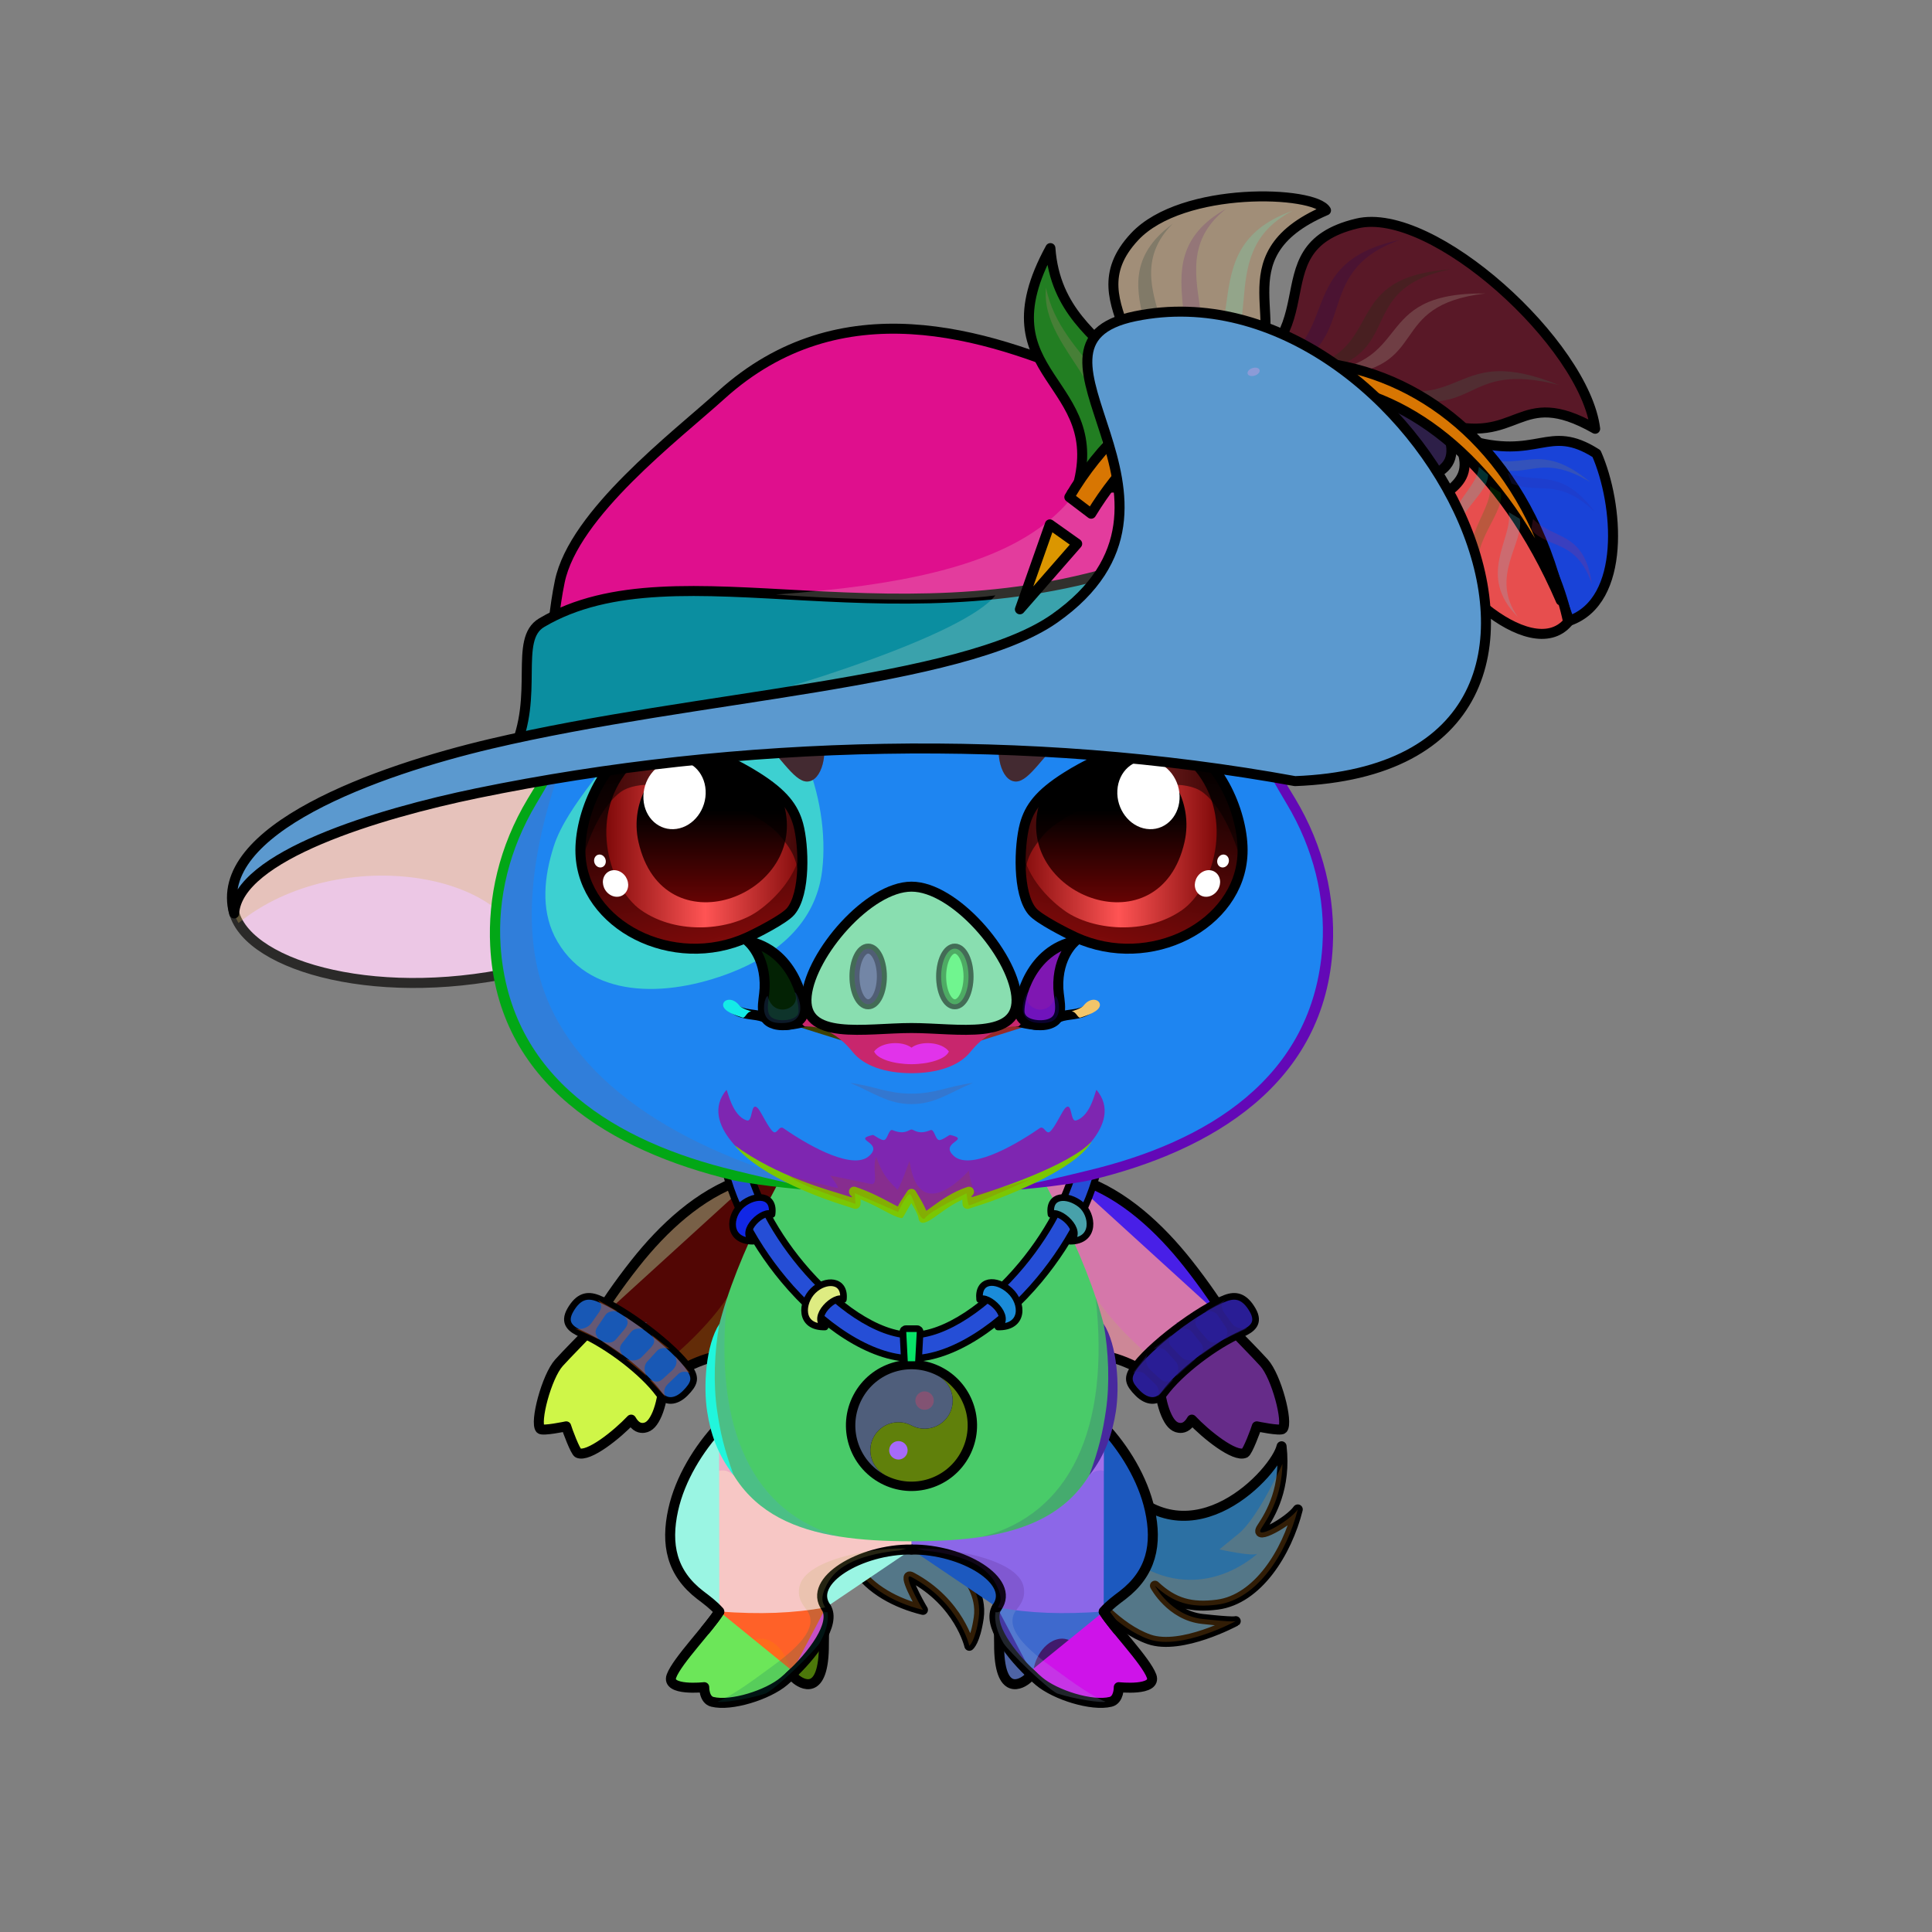 <svg xmlns="http://www.w3.org/2000/svg" xmlns:xlink="http://www.w3.org/1999/xlink" style="shape-rendering:geometricPrecision; text-rendering:geometricPrecision; image-rendering:optimizeQuality; fill-rule:evenodd; clip-rule:evenodd" version="1.1" viewBox="0 0 29000 29000" xml:space="preserve"><rect x="0" y="0" width="29000" height="29000" fill="#808080" stroke="none"/><defs><style type="text/css">.HatBanderasBack-Mediumfil3new {fill:black;fill-opacity:0.302}
.HatBanderasBack-Mediumfil16new {fill:url(#HatBanderasBack-Mediumid415new)}
.HatBanderasBack-Mediumstr2new {stroke:#2B2A29;stroke-width:150}
.BraceletSilver-Mediumfil62new {fill:black;fill-opacity:0.4}
.BraceletSilver-Mediumfil61new {fill:url(#BraceletSilver-Mediumid671new);fill-rule:nonzero}
.BraceletSilver-Mediumstr4new {stroke:black;stroke-width:100}
.BraceletSilver-Mediumfil63new {fill:url(#BraceletSilver-Mediumid689new);fill-rule:nonzero}
.NecklaceYinYangfil225new {fill:url(#NecklaceYinYangid676new);fill-rule:nonzero}
.NecklaceYinYangfil46new {fill:white;fill-rule:nonzero;fill-opacity:0.2}
.NecklaceYinYangfil84new {fill:black}
.NecklaceYinYangfil83new {fill:white}
.NecklaceYinYangfil47new {fill:none;fill-rule:nonzero}
.NecklaceYinYangstr4new {stroke:black;stroke-width:100}
.NecklaceYinYangfil226new {fill:url(#NecklaceYinYangid677new);fill-rule:nonzero}
.NecklaceYinYangstr3new {stroke:black;stroke-width:100;stroke-linecap:round;stroke-linejoin:round}
.NecklaceYinYangfil227new {fill:url(#NecklaceYinYangid669new);fill-rule:nonzero}
.NecklaceYinYangfil228new {fill:url(#NecklaceYinYangid705new);fill-rule:nonzero}
.NecklaceYinYangfil229new {fill:url(#NecklaceYinYangid685new);fill-rule:nonzero}
.NecklaceYinYangfil230new {fill:url(#NecklaceYinYangid101new)}
.HatBanderas-Mediumfil608new {fill:url(#HatBanderas-Mediumid682new);fill-rule:nonzero}
.HatBanderas-Mediumfil609new {fill:#FFCC99;fill-rule:nonzero;fill-opacity:0.302}
.HatBanderas-Mediumfil14new {fill:black;fill-opacity:0.2}
.HatBanderas-Mediumfil246new {fill:#643200;fill-opacity:0.2}
.HatBanderas-Mediumfil619new {fill:#7e7e9c;fill-opacity:0.2}
.HatBanderas-Mediumfil621new {fill:url(#HatBanderas-Mediumid706new);fill-rule:nonzero}
.HatBanderas-Mediumfil360new {fill:black;fill-rule:nonzero;fill-opacity:0.2}
.HatBanderas-Mediumfil47new {fill:none;fill-rule:nonzero}
.HatBanderas-Mediumstr0new {stroke:black;stroke-width:150;stroke-linecap:round;stroke-linejoin:round}
.HatBanderas-Mediumfil610new {fill:url(#HatBanderas-Mediumid667new);fill-rule:nonzero}
.HatBanderas-Mediumfil611new {fill:#DB9600}
.HatBanderas-Mediumfil612new {fill:url(#HatBanderas-Mediumid156new)}
.HatBanderas-Mediumfil613new {fill:url(#HatBanderas-Mediumid153new)}
.HatBanderas-Mediumfil614new {fill:url(#HatBanderas-Mediumid65new)}
.HatBanderas-Mediumfil615new {fill:url(#HatBanderas-Mediumid190new)}
.HatBanderas-Mediumfil616new {fill:url(#HatBanderas-Mediumid569new)}
.HatBanderas-Mediumfil617new {fill:url(#HatBanderas-Mediumid188new)}
.HatBanderas-Mediumfil618new {fill:url(#HatBanderas-Mediumid192new)}
.HatBanderas-Mediumfil620new {fill:url(#HatBanderas-Mediumid168new)}
.HatBanderas-Mediumfil622new {fill:url(#HatBanderas-Mediumid708new);fill-rule:nonzero}
.HairBack-Pig0fil0 {fill:none}
.Tail-Pig6fil10 {fill:black;fill-opacity:0.2}
.Tail-Pig6fil36 {fill:url(#Tail-Pig6id160)}
.Tail-Pig6str0 {stroke:black;stroke-width:150;stroke-linecap:round;stroke-linejoin:round}
.RightFoot-Pig0fil37 {fill:#757575}
.RightFoot-Pig0fil38 {fill:#875463}
.RightFoot-Pig0fil39 {fill:url(#RightFoot-Pig0id227)}
.RightFoot-Pig0fil40 {fill:black}
.RightFoot-Pig0fil10 {fill:black;fill-opacity:0.2}
.RightFoot-Pig0fil0 {fill:none}
.RightFoot-Pig0str2 {stroke:black;stroke-width:150;stroke-linecap:round;stroke-linejoin:round}
.RightLeg-Pig0fil52 {fill:url(#RightLeg-Pig0id37)}
.RightLeg-Pig0fil10 {fill:black;fill-opacity:0.2}
.RightLeg-Pig0fil0 {fill:none}
.RightLeg-Pig0str2 {stroke:black;stroke-width:150;stroke-linecap:round;stroke-linejoin:round}
.LeftFoot-Pig0fil37 {fill:#757575}
.LeftFoot-Pig0fil38 {fill:#875463}
.LeftFoot-Pig0fil57 {fill:url(#LeftFoot-Pig0id220)}
.LeftFoot-Pig0fil40 {fill:black}
.LeftFoot-Pig0fil10 {fill:black;fill-opacity:0.2}
.LeftFoot-Pig0fil0 {fill:none}
.LeftFoot-Pig0str2 {stroke:black;stroke-width:150;stroke-linecap:round;stroke-linejoin:round}
.LeftLeg-Pig0fil62 {fill:url(#LeftLeg-Pig0id49)}
.LeftLeg-Pig0fil10 {fill:black;fill-opacity:0.2}
.LeftLeg-Pig0fil0 {fill:none}
.LeftLeg-Pig0str2 {stroke:black;stroke-width:150;stroke-linecap:round;stroke-linejoin:round}
.RightHand-Pig0fil68 {fill:url(#RightHand-Pig0id57)}
.RightHand-Pig0fil10 {fill:black;fill-opacity:0.2}
.RightHand-Pig0fil0 {fill:none}
.RightHand-Pig0str0 {stroke:black;stroke-width:150;stroke-linecap:round;stroke-linejoin:round}
.RightPaw-Pig10fil74 {fill:url(#RightPaw-Pig10id25)}
.RightPaw-Pig10fil51 {fill:black;fill-opacity:0.4}
.RightPaw-Pig10fil10 {fill:black;fill-opacity:0.2}
.RightPaw-Pig10fil77 {fill:url(#RightPaw-Pig10id216)}
.RightPaw-Pig10fil40 {fill:black}
.RightPaw-Pig10fil0 {fill:none}
.RightPaw-Pig10str2 {stroke:black;stroke-width:150;stroke-linecap:round;stroke-linejoin:round}
.LeftHand-Pig0fil79 {fill:url(#LeftHand-Pig0id22)}
.LeftHand-Pig0fil10 {fill:black;fill-opacity:0.2}
.LeftHand-Pig0fil0 {fill:none}
.LeftHand-Pig0str0 {stroke:black;stroke-width:150;stroke-linecap:round;stroke-linejoin:round}
.Body-Pig0fil83 {fill:url(#Body-Pig0id42)}
.Body-Pig0fil10 {fill:black;fill-opacity:0.2}
.Body-Pig0fil84 {fill:black;fill-rule:nonzero}
.LeftPaw-Pig10fil91 {fill:url(#LeftPaw-Pig10id70)}
.LeftPaw-Pig10fil51 {fill:black;fill-opacity:0.4}
.LeftPaw-Pig10fil10 {fill:black;fill-opacity:0.2}
.LeftPaw-Pig10fil94 {fill:url(#LeftPaw-Pig10id212)}
.LeftPaw-Pig10fil40 {fill:black}
.LeftPaw-Pig10fil0 {fill:none}
.LeftPaw-Pig10str2 {stroke:black;stroke-width:150;stroke-linecap:round;stroke-linejoin:round}
.Head-Pig1fil160 {fill:url(#Head-Pig1id50)}
.Head-Pig1fil161 {fill:url(#Head-Pig1id159)}
.Head-Pig1fil10 {fill:black;fill-opacity:0.2}
.Head-Pig1fil84 {fill:black;fill-rule:nonzero}
.Mouth-Pig10fil172 {fill:black;fill-rule:nonzero;fill-opacity:0.2}
.Mouth-Pig10fil169 {fill:black}
.Mouth-Pig10fil171 {fill:#FF9999}
.Mouth-Pig10fil10 {fill:black;fill-opacity:0.2}
.Mouth-Pig10fil0 {fill:none}
.Mouth-Pig10str0 {stroke:black;stroke-width:150;stroke-linecap:round;stroke-linejoin:round}
.Mouth-Pig10fil173 {fill:white}
.EyesClosed-Pig9fil38 {fill:#875463}
.EyesClosed-Pig9fil148 {fill:black;fill-opacity:0.502}
.EyesClosed-Pig9fil84 {fill:black;fill-rule:nonzero}
.Eyes-Pig9fil226 {fill:url(#Eyes-Pig9id148)}
.Eyes-Pig9fil227 {fill:url(#Eyes-Pig9id10)}
.Eyes-Pig9fil228 {fill:url(#Eyes-Pig9id45)}
.Eyes-Pig9fil148 {fill:black;fill-opacity:0.502}
.Eyes-Pig9fil173 {fill:white}
.Eyes-Pig9fil229 {fill:url(#Eyes-Pig9id161)}
.Eyes-Pig9fil230 {fill:url(#Eyes-Pig9id64)}
.Eyes-Pig9fil231 {fill:url(#Eyes-Pig9id76)}
.Eyes-Pig9fil0 {fill:none}
.Eyes-Pig9str0 {stroke:black;stroke-width:150;stroke-linecap:round;stroke-linejoin:round}
.Moustache-Pig3fil234 {fill:url(#Moustache-Pig3id41)}
.Moustache-Pig3fil84 {fill:black;fill-rule:nonzero}
.Moustache-Pig3fil10 {fill:black;fill-opacity:0.2}
.Nose-Pig0fil236 {fill:url(#Nose-Pig0id201)}
.Nose-Pig0str0 {stroke:black;stroke-width:150;stroke-linecap:round;stroke-linejoin:round}
.Nose-Pig0fil26 {fill:black;fill-opacity:0.302}
.Nose-Pig0str3 {stroke:black;stroke-width:150;stroke-linecap:round;stroke-linejoin:round;stroke-opacity:0.302}
.Nose-Pig0fil237 {fill:none}
</style><linearGradient gradientUnits="userSpaceOnUse" id="HatBanderasBack-Mediumid415new" x1="11406.4" x2="11406.4" xlink:href="#HatBanderasBack-Mediumid273new" y1="14755.2" y2="11000.6">
  </linearGradient><linearGradient gradientUnits="userSpaceOnUse" id="BraceletSilver-Mediumid671new" x1="8777.29" x2="10151.7" xlink:href="#BraceletSilver-Mediumid670new" y1="19683.8" y2="20796.7">
  </linearGradient><linearGradient gradientUnits="userSpaceOnUse" id="BraceletSilver-Mediumid689new" x1="18586.5" x2="17212.2" xlink:href="#BraceletSilver-Mediumid670new" y1="19683.8" y2="20796.7">
  </linearGradient><linearGradient gradientUnits="userSpaceOnUse" id="NecklaceYinYangid676new" x1="13681.9" x2="13681.9" xlink:href="#NecklaceYinYangid669new" y1="17208" y2="20390.5">
  </linearGradient><linearGradient gradientUnits="userSpaceOnUse" id="NecklaceYinYangid677new" x1="11189" x2="11399.5" xlink:href="#NecklaceYinYangid669new" y1="18603.5" y2="18002.2">
  </linearGradient><linearGradient gradientUnits="userSpaceOnUse" id="NecklaceYinYangid705new" x1="16170.9" x2="15961.3" xlink:href="#NecklaceYinYangid669new" y1="18602.8" y2="18004">
  </linearGradient><linearGradient gradientUnits="userSpaceOnUse" id="NecklaceYinYangid685new" x1="15099" x2="14900.7" xlink:href="#NecklaceYinYangid669new" y1="19895.5" y2="19273.3">
  </linearGradient><linearGradient gradientUnits="userSpaceOnUse" id="NecklaceYinYangid101new" x1="13681.9" x2="13681.9" y1="20483.4" y2="19943.6">
   <stop offset="0" style="stop-opacity:1; stop-color:#2B2A29"/>
   <stop offset="1" style="stop-opacity:1; stop-color:#fff5f1"/>
  </linearGradient><linearGradient gradientUnits="userSpaceOnUse" id="HatBanderas-Mediumid682new" x1="13602.1" x2="11925.5" y1="11547.2" y2="4747.37">
   <stop offset="0" style="stop-opacity:1; stop-color:#0F0A00"/>
   <stop offset="1" style="stop-opacity:1; stop-color:#615A3E"/>
  </linearGradient><linearGradient gradientUnits="userSpaceOnUse" id="HatBanderas-Mediumid706new" x1="14196.7" x2="11590.4" xlink:href="#HatBanderas-Mediumid682new" y1="14479.3" y2="3909.34">
  </linearGradient><linearGradient gradientUnits="userSpaceOnUse" id="HatBanderas-Mediumid667new" x1="13059.3" x2="12043.7" y1="11875.2" y2="7756.23">
   <stop offset="0" style="stop-opacity:1; stop-color:#570D00"/>
   <stop offset="1" style="stop-opacity:1; stop-color:#C90000"/>
  </linearGradient><linearGradient gradientUnits="userSpaceOnUse" id="HatBanderas-Mediumid156new" x1="17132.7" x2="15358.6" xlink:href="#HatBanderas-Mediumid29new" y1="6534.95" y2="4566.09">
  </linearGradient><linearGradient gradientUnits="userSpaceOnUse" id="HatBanderas-Mediumid153new" x1="17891.3" x2="18675.4" xlink:href="#HatBanderas-Mediumid29new" y1="6718.18" y2="3050.2">
  </linearGradient><linearGradient gradientUnits="userSpaceOnUse" id="HatBanderas-Mediumid65new" x1="18407.5" x2="23687.9" xlink:href="#HatBanderas-Mediumid29new" y1="5325.25" y2="4441.39">
  </linearGradient><linearGradient gradientUnits="userSpaceOnUse" id="HatBanderas-Mediumid190new" x1="22805.7" x2="23399.6" xlink:href="#HatBanderas-Mediumid29new" y1="9246.61" y2="6663.65">
  </linearGradient><linearGradient gradientUnits="userSpaceOnUse" id="HatBanderas-Mediumid569new" x1="18102.7" x2="19619.8" xlink:href="#HatBanderas-Mediumid29new" y1="6097.02" y2="7516.76">
  </linearGradient><linearGradient gradientUnits="userSpaceOnUse" id="HatBanderas-Mediumid188new" x1="22423.7" x2="22545.4" xlink:href="#HatBanderas-Mediumid29new" y1="9500.13" y2="6706.71">
  </linearGradient><linearGradient gradientUnits="userSpaceOnUse" id="HatBanderas-Mediumid192new" x1="20528.7" x2="20011.2" xlink:href="#HatBanderas-Mediumid29new" y1="7723.46" y2="5385.04">
  </linearGradient><linearGradient gradientUnits="userSpaceOnUse" id="HatBanderas-Mediumid168new" x1="16082.9" x2="23396.2" xlink:href="#HatBanderas-Mediumid29new" y1="7125.45" y2="7308.29">
  </linearGradient><linearGradient gradientUnits="userSpaceOnUse" id="HatBanderas-Mediumid708new" x1="19172.7" x2="18887.4" y1="6164.67" y2="5430.19">
   <stop offset="0" style="stop-opacity:1; stop-color:#38321F"/>
   <stop offset="1" style="stop-opacity:1; stop-color:#615A3E"/>
  </linearGradient><linearGradient gradientUnits="userSpaceOnUse" id="Tail-Pig6id160" x1="16539.8" x2="15598.6" xlink:href="#Tail-Pig6id5" y1="20846.6" y2="25368.4">
  </linearGradient><linearGradient gradientUnits="objectBoundingBox" id="RightFoot-Pig0id227" x1="50%" x2="50%" xlink:href="#RightFoot-Pig0id0" y1="100%" y2="0%">
  </linearGradient><linearGradient gradientUnits="objectBoundingBox" id="RightLeg-Pig0id37" x1="50%" x2="50%" xlink:href="#RightLeg-Pig0id2" y1="100%" y2="0%">
  </linearGradient><linearGradient gradientUnits="objectBoundingBox" id="LeftFoot-Pig0id220" x1="50%" x2="50%" xlink:href="#LeftFoot-Pig0id0" y1="100%" y2="0%">
  </linearGradient><linearGradient gradientUnits="objectBoundingBox" id="LeftLeg-Pig0id49" x1="50%" x2="50%" xlink:href="#LeftLeg-Pig0id2" y1="100%" y2="0%">
  </linearGradient><linearGradient gradientUnits="objectBoundingBox" id="RightHand-Pig0id57" x1="30.124%" x2="69.876%" xlink:href="#RightHand-Pig0id22" y1="2.322%" y2="97.678%">
  </linearGradient><linearGradient gradientUnits="objectBoundingBox" id="RightPaw-Pig10id25" x1="81.883%" x2="18.117%" y1="89.198%" y2="10.802%">
   <stop offset="0" style="stop-opacity:1; stop-color:#2f3236"/>
   <stop offset="0.62" style="stop-opacity:1; stop-color:#55585c"/>
   <stop offset="1" style="stop-opacity:1; stop-color:#55585c"/>
  </linearGradient><linearGradient gradientUnits="objectBoundingBox" id="RightPaw-Pig10id216" x1="28.208%" x2="71.792%" xlink:href="#RightPaw-Pig10id5" y1="1.784%" y2="98.216%">
  </linearGradient><linearGradient gradientUnits="objectBoundingBox" id="LeftHand-Pig0id22" x1="69.876%" x2="30.124%" y1="2.322%" y2="97.678%">
   <stop offset="0" style="stop-opacity:1; stop-color:#2f3236"/>
   <stop offset="0.02" style="stop-opacity:1; stop-color:#2f3236"/>
   <stop offset="0.922" style="stop-opacity:1; stop-color:#55585c"/>
   <stop offset="1" style="stop-opacity:1; stop-color:#55585c"/>
  </linearGradient><linearGradient gradientUnits="objectBoundingBox" id="Body-Pig0id42" x1="50%" x2="50%" y1="0%" y2="100%">
   <stop offset="0" style="stop-opacity:1; stop-color:#2f3236"/>
   <stop offset="0.031" style="stop-opacity:1; stop-color:#2f3236"/>
   <stop offset="0.529" style="stop-opacity:1; stop-color:#55585c"/>
   <stop offset="1" style="stop-opacity:1; stop-color:#757575"/>
  </linearGradient><linearGradient gradientUnits="objectBoundingBox" id="LeftPaw-Pig10id70" x1="18.117%" x2="81.883%" xlink:href="#LeftPaw-Pig10id25" y1="89.198%" y2="10.802%">
  </linearGradient><linearGradient gradientUnits="objectBoundingBox" id="LeftPaw-Pig10id212" x1="71.792%" x2="28.208%" xlink:href="#LeftPaw-Pig10id5" y1="1.784%" y2="98.216%">
  </linearGradient><linearGradient gradientUnits="objectBoundingBox" id="Head-Pig1id50" x1="50%" x2="50%" xlink:href="#Head-Pig1id3" y1="100%" y2="0%">
  </linearGradient><linearGradient gradientUnits="userSpaceOnUse" id="Head-Pig1id159" x1="10433.5" x2="10113" xlink:href="#Head-Pig1id0" y1="14832.1" y2="10239.8">
  </linearGradient><linearGradient gradientUnits="userSpaceOnUse" id="Eyes-Pig9id148" x1="16641" x2="17334.4" y1="14255.9" y2="11076.2">
   <stop offset="0" style="stop-opacity:1; stop-color:#800a0a"/>
   <stop offset="1" style="stop-opacity:1; stop-color:black"/>
  </linearGradient><linearGradient gradientUnits="userSpaceOnUse" id="Eyes-Pig9id10" x1="15305.7" x2="18262.7" y1="12539.6" y2="12539.6">
   <stop offset="0" style="stop-opacity:1; stop-color:#800a0a"/>
   <stop offset="0.502" style="stop-opacity:1; stop-color:#ff5454"/>
   <stop offset="1" style="stop-opacity:1; stop-color:#800a0a"/>
  </linearGradient><linearGradient gradientUnits="userSpaceOnUse" id="Eyes-Pig9id45" x1="16680.3" x2="16680.3" y1="11243.5" y2="13543.4">
   <stop offset="0" style="stop-opacity:1; stop-color:black"/>
   <stop offset="0.4" style="stop-opacity:1; stop-color:black"/>
   <stop offset="1" style="stop-opacity:1; stop-color:#660303"/>
  </linearGradient><linearGradient gradientUnits="userSpaceOnUse" id="Eyes-Pig9id161" x1="10722.8" x2="10029.5" xlink:href="#Eyes-Pig9id148" y1="14255.9" y2="11076.2">
  </linearGradient><linearGradient gradientUnits="userSpaceOnUse" id="Eyes-Pig9id64" x1="9101.23" x2="12058.2" xlink:href="#Eyes-Pig9id10" y1="12539.6" y2="12539.6">
  </linearGradient><linearGradient gradientUnits="userSpaceOnUse" id="Eyes-Pig9id76" x1="10683.6" x2="10683.6" xlink:href="#Eyes-Pig9id45" y1="11243.5" y2="13543.4">
  </linearGradient><linearGradient gradientUnits="userSpaceOnUse" id="Moustache-Pig3id41" x1="13681.9" x2="13681.9" y1="18279.7" y2="16359.7">
   <stop offset="0" style="stop-opacity:1; stop-color:#7e7e9c"/>
   <stop offset="0.6" style="stop-opacity:1; stop-color:#7e7e9c"/>
   <stop offset="1" style="stop-opacity:1; stop-color:#a6a6b6"/>
  </linearGradient><linearGradient gradientUnits="userSpaceOnUse" id="Nose-Pig0id201" x1="13681.9" x2="13681.9" xlink:href="#Nose-Pig0id151" y1="13309.5" y2="15458">
  </linearGradient><linearGradient gradientUnits="userSpaceOnUse" id="HatBanderasBack-Mediumid273new" x1="11276.3" x2="11276.3" y1="15499.7" y2="11357.8">
   <stop offset="0" style="stop-opacity:1; stop-color:#3B3621"/>
   <stop offset="1" style="stop-opacity:1; stop-color:#0D0A05"/>
  </linearGradient><linearGradient gradientUnits="userSpaceOnUse" id="BraceletSilver-Mediumid670new" x1="8123.49" x2="10221.1" y1="19753" y2="20731.2">
   <stop offset="0" style="stop-opacity:1; stop-color:#ADA8A8"/>
   <stop offset="0.11" style="stop-opacity:1; stop-color:#EDE8E8"/>
   <stop offset="0.251" style="stop-opacity:1; stop-color:#FFFFFC"/>
   <stop offset="0.471" style="stop-opacity:1; stop-color:#DBD4D4"/>
   <stop offset="0.78" style="stop-opacity:1; stop-color:#403838"/>
   <stop offset="1" style="stop-opacity:1; stop-color:#BDB3B3"/>
  </linearGradient><linearGradient gradientUnits="userSpaceOnUse" id="NecklaceYinYangid669new" x1="12270.9" x2="12467.6" y1="19894.7" y2="19277.5">
   <stop offset="0" style="stop-opacity:1; stop-color:#643300"/>
   <stop offset="1" style="stop-opacity:1; stop-color:#AB7D2D"/>
  </linearGradient><linearGradient gradientUnits="userSpaceOnUse" id="HatBanderas-Mediumid29new" x1="23027" x2="23148.7" y1="9696.19" y2="6902.77">
   <stop offset="0" style="stop-opacity:1; stop-color:#DB9600"/>
   <stop offset="1" style="stop-opacity:1; stop-color:#FFCC00"/>
  </linearGradient><linearGradient gradientUnits="userSpaceOnUse" id="Tail-Pig6id5" x1="18537.4" x2="18537.4" y1="11625" y2="5118.17">
   <stop offset="0" style="stop-opacity:1; stop-color:#875463"/>
   <stop offset="1" style="stop-opacity:1; stop-color:#55585c"/>
  </linearGradient><linearGradient gradientUnits="userSpaceOnUse" id="RightFoot-Pig0id0" x1="16257.8" x2="16257.8" y1="21560.3" y2="23683.4">
   <stop offset="0" style="stop-opacity:1; stop-color:#875463"/>
   <stop offset="1" style="stop-opacity:1; stop-color:#ad7d8b"/>
  </linearGradient><linearGradient gradientUnits="userSpaceOnUse" id="RightLeg-Pig0id2" x1="11782.6" x2="11782.6" y1="24212.9" y2="21311.8">
   <stop offset="0" style="stop-opacity:1; stop-color:#757575"/>
   <stop offset="0.388" style="stop-opacity:1; stop-color:#757575"/>
   <stop offset="1" style="stop-opacity:1; stop-color:#55585c"/>
  </linearGradient><linearGradient gradientUnits="userSpaceOnUse" id="LeftFoot-Pig0id0" x1="16257.8" x2="16257.8" y1="21560.3" y2="23683.4">
   <stop offset="0" style="stop-opacity:1; stop-color:#875463"/>
   <stop offset="1" style="stop-opacity:1; stop-color:#ad7d8b"/>
  </linearGradient><linearGradient gradientUnits="userSpaceOnUse" id="LeftLeg-Pig0id2" x1="11782.6" x2="11782.6" y1="24212.9" y2="21311.8">
   <stop offset="0" style="stop-opacity:1; stop-color:#757575"/>
   <stop offset="0.388" style="stop-opacity:1; stop-color:#757575"/>
   <stop offset="1" style="stop-opacity:1; stop-color:#55585c"/>
  </linearGradient><linearGradient gradientUnits="objectBoundingBox" id="RightHand-Pig0id22" x1="69.876%" x2="30.124%" y1="2.322%" y2="97.678%">
   <stop offset="0" style="stop-opacity:1; stop-color:#2f3236"/>
   <stop offset="0.02" style="stop-opacity:1; stop-color:#2f3236"/>
   <stop offset="0.922" style="stop-opacity:1; stop-color:#55585c"/>
   <stop offset="1" style="stop-opacity:1; stop-color:#55585c"/>
  </linearGradient><linearGradient gradientUnits="userSpaceOnUse" id="RightPaw-Pig10id5" x1="18537.4" x2="18537.4" y1="11625" y2="5118.17">
   <stop offset="0" style="stop-opacity:1; stop-color:#875463"/>
   <stop offset="1" style="stop-opacity:1; stop-color:#55585c"/>
  </linearGradient><linearGradient gradientUnits="objectBoundingBox" id="LeftPaw-Pig10id25" x1="81.883%" x2="18.117%" y1="89.198%" y2="10.802%">
   <stop offset="0" style="stop-opacity:1; stop-color:#2f3236"/>
   <stop offset="0.62" style="stop-opacity:1; stop-color:#55585c"/>
   <stop offset="1" style="stop-opacity:1; stop-color:#55585c"/>
  </linearGradient><linearGradient gradientUnits="userSpaceOnUse" id="LeftPaw-Pig10id5" x1="18537.4" x2="18537.4" y1="11625" y2="5118.17">
   <stop offset="0" style="stop-opacity:1; stop-color:#875463"/>
   <stop offset="1" style="stop-opacity:1; stop-color:#55585c"/>
  </linearGradient><linearGradient gradientUnits="userSpaceOnUse" id="Head-Pig1id3" x1="18922.8" x2="18922.8" y1="11187.2" y2="5413.87">
   <stop offset="0" style="stop-opacity:1; stop-color:#2f3236"/>
   <stop offset="0.388" style="stop-opacity:1; stop-color:#55585c"/>
   <stop offset="1" style="stop-opacity:1; stop-color:#757575"/>
  </linearGradient><linearGradient gradientUnits="userSpaceOnUse" id="Head-Pig1id0" x1="16257.8" x2="16257.8" y1="21560.3" y2="23683.4">
   <stop offset="0" style="stop-opacity:1; stop-color:#875463"/>
   <stop offset="1" style="stop-opacity:1; stop-color:#ad7d8b"/>
  </linearGradient><linearGradient gradientUnits="userSpaceOnUse" id="Nose-Pig0id151" x1="13681.9" x2="13681.9" y1="13554.2" y2="15469.2">
   <stop offset="0" style="stop-opacity:1; stop-color:#FFCCCC"/>
   <stop offset="1" style="stop-opacity:1; stop-color:#DB9092"/>
  </linearGradient></defs><g id="HatBanderasBack-Medium">
 <animateTransform additive="sum" attributeName="transform" dur="10" repeatCount="indefinite" type="translate" values="0;0 200;0;0 200;0;0 200;0;0 200;0"/>
  <path class="HatBanderasBack-Mediumfil16new HatBanderasBack-Mediumstr2new" d="M19319 11711c-1698,-571 -3233,-710 -5574,-710 -5662,0 -10252,1138 -10252,2543 0,848 1874,1491 4030,1087 3082,-577 4927,-2776 11796,-2920z" style="fill:#ecc7e5"/>
  <path class="HatBanderasBack-Mediumfil3new" d="M9431 11236c-3506,404 -5938,1286 -5938,2308 0,107 30,211 87,311 1508,-1228 4279,-771 4327,639 1244,-360 1143,-1811 1524,-3258z" style="fill:#d9b85a"/>
 </g><g id="HairBack-Pig0">
 <animateTransform additive="sum" attributeName="transform" dur="10" repeatCount="indefinite" type="translate" values="0;0 200;0;0 200;0;0 200;0;0 200;0"/>
  <rect class="HairBack-Pig0fil0" height="890" width="890" x="13237" y="6590"/>
  <rect class="HairBack-Pig0fil0" height="890" width="890" x="13237" y="6590"/>
 </g><g id="Tail-Pig6">
  <path class="Tail-Pig6fil36 Tail-Pig6str0" d="M12854 22077c0,0 93,855 635,628 541,-226 613,-272 1259,-590 606,-333 14,-1382 2087,169 1053,1177 2314,-186 2402,-575 71,622 -161,1016 -299,1223 -138,208 412,-88 542,-275 -163,647 -602,1349 -1206,1429 -394,51 -659,-23 -938,-284 0,0 237,447 713,499 477,53 500,33 500,33 0,0 -816,442 -1301,273 -484,-169 -871,-670 -871,-670 0,0 146,601 375,746 228,146 -656,52 -803,-90 -148,-143 -384,-469 -434,-636 -50,-166 -158,-355 -222,-399 -63,-43 296,412 291,699 -4,288 -161,-161 -567,-300 -407,-139 -510,-291 -510,-291 0,0 236,265 184,619 -52,354 -141,419 -141,419 0,0 -149,-649 -868,-1032 -150,-80 115,400 172,493 -797,-197 -1567,-813 -1000,-2088z" style="fill:#2c70a3"/>
  <path class="Tail-Pig6fil10" d="M19250 21974c-10,471 -195,782 -312,958 -138,208 412,-88 542,-275 -163,647 -602,1349 -1206,1429 -394,51 -659,-23 -938,-284 0,0 237,447 713,499 477,53 500,33 500,33 0,0 -816,442 -1301,273 -484,-169 -871,-670 -871,-670 0,0 146,601 375,746 228,146 -656,52 -803,-90 -148,-143 -384,-469 -434,-636 -50,-166 -158,-355 -222,-399 -63,-43 296,412 291,699 -4,288 -161,-161 -567,-300 -407,-139 -510,-291 -510,-291 0,0 236,265 184,619 -52,354 -141,419 -141,419 0,0 -149,-649 -868,-1032 -150,-80 115,400 172,493 -466,-115 -922,-373 -1108,-822 -15,-115 486,-391 842,-556 355,-165 3526,715 3586,746 962,512 1711,-224 1706,-217 -47,60 -576,-59 -576,-59 0,0 0,0 291,-238 290,-238 653,-1041 655,-1045z" style="fill:#f8941e"/>
 </g><g id="RightFoot-Pig0">
  <path class="RightFoot-Pig0fil37" d="M16559 24190c54,65 143,233 174,292 62,268 -152,365 -298,365 -143,0 -686,-98 -894,289 -330,-192 -541,-572 -540,-565 -22,-43 -41,-85 -54,-126 -58,-176 -10,-247 31,-317 480,-107 1078,-83 1581,62z" style="fill:#3e69cd"/>
  <path class="RightFoot-Pig0fil38" d="M15011 24496c-3,101 -14,73 -14,176 -5,821 346,600 430,523 12,-11 59,-71 57,-73 -109,-146 -274,-300 -473,-626z" style="fill:#e2a1ab"/>
  <path class="RightFoot-Pig0fil0 RightFoot-Pig0str2" d="M14995 24537c1,45 2,90 2,135 -5,821 346,600 430,523 4,-4 19,-23 37,-48" style="fill:#4e64a5"/>
  <path class="RightFoot-Pig0fil39" d="M16756 24466c0,0 -225,-105 -294,-5 -54,78 49,353 -47,353 -106,0 -310,-245 -509,-215 -288,43 -418,429 -384,506 35,82 343,409 763,435 419,26 490,-14 487,-39 -3,-24 42,-150 42,-150 0,0 458,-59 491,-95 100,-109 -467,-691 -549,-790z" style="fill:#411b6c"/>
  <polygon class="RightFoot-Pig0fil40" points="16740,25393 16571,24994 16934,25330 "/>
  <path class="RightFoot-Pig0fil0 RightFoot-Pig0str2" d="M16567 24189c147,241 633,739 718,969 84,231 -492,167 -492,167 0,0 5,189 -122,220 -281,70 -831,-103 -1075,-309 -49,-41 -99,-87 -150,-135" style="fill:#ce13e9"/>
  <path class="RightFoot-Pig0fil0 RightFoot-Pig0str2" d="M16567 24189c45,73 121,170 208,277m-1262 697c-341,-311 -707,-789 -548,-1037" style="fill:#2c1894"/>
  <path class="RightFoot-Pig0fil10" d="M15252 24171c-250,336 427,769 691,965 282,210 555,378 651,406 -45,23 -445,-31 -727,-123 -179,-96 -710,-617 -803,-752 -94,-163 -147,-331 -119,-480 10,-21 22,-40 33,-59 85,-7 193,-3 274,43z" style="fill:#a8bcdc"/>
 </g><g id="LeftFoot-Pig0">
  <path class="LeftFoot-Pig0fil37" d="M10805 24190c-54,65 -143,233 -174,292 -62,268 152,365 298,365 143,0 685,-98 894,289 330,-192 541,-572 540,-565 22,-43 40,-85 54,-126 58,-176 10,-247 -31,-317 -480,-107 -1078,-83 -1581,62z" style="fill:#ff6128"/>
  <path class="LeftFoot-Pig0fil38" d="M12353 24496c3,101 14,73 14,176 5,821 -346,600 -430,523 -12,-11 -59,-71 -57,-73 109,-146 274,-300 473,-626z" style="fill:#bea2df"/>
  <path class="LeftFoot-Pig0fil0 LeftFoot-Pig0str2" d="M12369 24537c-1,45 -2,90 -2,135 5,821 -346,600 -430,523 -4,-4 -19,-23 -37,-48" style="fill:#4c780a"/>
  <path class="LeftFoot-Pig0fil57" d="M10608 24466c0,0 225,-105 294,-5 54,78 -49,353 47,353 106,0 309,-245 509,-215 288,43 418,429 384,506 -35,82 -343,409 -763,435 -419,26 -490,-14 -487,-39 3,-24 -42,-150 -42,-150 0,0 -458,-59 -491,-95 -101,-109 467,-691 549,-790z" style="fill:#fe6b1c"/>
  <polygon class="LeftFoot-Pig0fil40" points="10624,25393 10793,24994 10430,25330 "/>
  <path class="LeftFoot-Pig0fil0 LeftFoot-Pig0str2" d="M10797 24189c-147,241 -633,739 -718,969 -85,231 492,167 492,167 0,0 -5,189 122,220 281,70 831,-103 1075,-309 49,-41 99,-87 150,-135" style="fill:#6ce659"/>
  <path class="LeftFoot-Pig0fil0 LeftFoot-Pig0str2" d="M10797 24189c-45,73 -121,170 -208,277m1262 697c341,-311 707,-789 548,-1037" style="fill:#f54add"/>
  <path class="LeftFoot-Pig0fil10" d="M12112 24171c250,336 -428,769 -691,965 -282,210 -555,378 -651,406 45,23 444,-31 727,-123 179,-96 710,-617 803,-752 94,-163 147,-331 119,-480 -10,-21 -22,-40 -33,-59 -85,-7 -193,-3 -274,43z" style="fill:#086a65"/>
 </g><g id="RightLeg-Pig0">
  <path class="RightLeg-Pig0fil52" d="M16570 21416c0,0 1181,1189 570,2176 -128,221 -511,470 -581,598 -599,44 -1104,27 -1581,-62 45,-78 82,-155 -44,-376 -113,-198 -400,-446 -1252,-493 0,-147 0,-280 0,-522 373,-788 1598,-1745 2888,-1321z" style="fill:#8c67e8"/>
  <path class="RightLeg-Pig0fil10" d="M17192 23421c67,-141 106,-290 107,-439 2,-734 -540,-1374 -869,-1659l-157 688c26,45 52,90 79,136 387,-391 947,832 840,1274z" style="fill:#fd94f1"/>
  <path class="RightLeg-Pig0fil0 RightLeg-Pig0str2" d="M16570 21416c303,324 585,778 689,1246 115,521 25,950 -408,1282 -95,72 -194,144 -284,245m-1602 -63c284,-396 -518,-875 -1283,-867" style="fill:#1c59bf"/>
  <path class="RightLeg-Pig0fil10" d="M13760 23246c341,-28 1532,124 1607,584 27,166 -52,256 -115,341 -93,-12 -184,-26 -274,-43 40,-70 74,-140 -11,-313 -8,-22 -19,-42 -33,-62l0 -1c-104,-182 -357,-408 -1066,-479 -35,-9 -71,-18 -108,-27z" style="fill:#511f73"/>
 </g><g id="LeftLeg-Pig0">
  <path class="LeftLeg-Pig0fil62" d="M10794 21416c0,0 -1181,1189 -570,2176 128,221 511,470 581,598 599,44 1104,27 1581,-62 -45,-78 -82,-155 44,-376 113,-198 400,-446 1252,-493 0,-147 0,-280 0,-522 -373,-788 -1598,-1745 -2888,-1321z" style="fill:#f7c7c5"/>
  <path class="LeftLeg-Pig0fil10" d="M10172 23421c-67,-141 -106,-290 -107,-439 -2,-734 540,-1374 869,-1659l157 688c-26,45 -53,90 -79,136 -388,-391 -947,832 -840,1274z" style="fill:#c446c7"/>
  <path class="LeftLeg-Pig0fil0 LeftLeg-Pig0str2" d="M10794 21416c-303,324 -586,778 -689,1246 -115,521 -25,950 408,1282 95,72 193,144 284,245m1602 -63c-284,-396 517,-875 1283,-867" style="fill:#9af5e3"/>
  <path class="LeftLeg-Pig0fil10" d="M13604 23246c-341,-28 -1532,124 -1607,584 -27,166 52,256 115,341 93,-12 184,-26 274,-43 -40,-70 -74,-140 11,-313 8,-22 19,-42 33,-62l0 -1c104,-182 357,-408 1066,-479 35,-9 71,-18 108,-27z" style="fill:#bcb65c"/>
 </g><g id="RightHand-Pig0">
 <animateTransform additive="sum" attributeName="transform" dur="10" repeatCount="indefinite" type="translate" values="0;0 200;0;0 200;0;0 200;0;0 200;0"/>
  <path class="RightHand-Pig0fil68" d="M16231 17709c1005,345 1816,1398 2255,2162 -88,184 -847,720 -1129,836 -543,-402 -1045,-430 -1469,-362 -742,120 -1353,-1920 -931,-2545 422,-21 934,-40 1274,-91z" style="fill:#d577aa"/>
  <path class="RightHand-Pig0fil10" d="M17342 20696c-537,-391 -1034,-418 -1454,-351 -171,28 -335,-59 -481,-217 -325,-472 753,-1098 1039,-656 258,399 723,837 1098,1116 3,2 22,18 34,27l-219 113c-8,-18 -14,-30 -17,-32z" style="fill:#b2ca4b"/>
  <path class="RightHand-Pig0fil0 RightHand-Pig0str0" d="M16477 20333c179,24 366,81 561,178 100,50 205,104 305,189m1121 -817c-161,-280 -388,-607 -632,-916 -422,-534 -963,-1039 -1601,-1258 -90,-31 -172,-59 -246,-84" style="fill:#481fe7"/>
 </g><g id="LeftHand-Pig0">
 <animateTransform additive="sum" attributeName="transform" dur="10" repeatCount="indefinite" type="translate" values="0;0 200;0;0 200;0;0 200;0;0 200;0"/>
  <path class="LeftHand-Pig0fil79" d="M11133 17709c-1005,345 -1817,1398 -2255,2162 88,184 847,720 1128,836 544,-402 1046,-430 1470,-362 742,120 1352,-1920 931,-2545 -422,-21 -934,-40 -1274,-91z" style="fill:#520604"/>
  <path class="LeftHand-Pig0fil10" d="M10022 20696c537,-391 1034,-418 1454,-351 171,28 335,-59 481,-217 325,-472 -753,-1098 -1039,-656 -258,399 -723,837 -1098,1116 -3,2 -22,18 -34,27l219 113c8,-18 14,-30 17,-32z" style="fill:#a5c619"/>
  <path class="LeftHand-Pig0fil0 LeftHand-Pig0str0" d="M10887 20333c-179,24 -366,81 -561,178 -100,50 -205,104 -305,189m-1121 -817c161,-280 388,-607 632,-916 422,-534 963,-1039 1601,-1258 90,-31 171,-59 246,-84" style="fill:#786047"/>
 </g><g id="Body-Pig0">
 <animateTransform additive="sum" attributeName="transform" dur="10" repeatCount="indefinite" type="translate" values="0;0 200;0;0 200;0;0 200;0;0 200;0"/>
  <path class="Body-Pig0fil83" d="M13682 23135c-1548,0 -2752,-291 -2993,-1956 -147,-1014 391,-2287 991,-3420 634,80 1289,123 2002,142 713,-19 1367,-62 2002,-142 600,1133 1137,2406 991,3420 -242,1665 -1445,1956 -2993,1956z" style="fill:#49cb69"/>
  <path class="Body-Pig0fil10" d="M12621 23067c-1016,-156 -1749,-629 -1932,-1888 -75,-519 29,-1106 229,-1707 -223,2001 402,3257 1703,3595z" style="fill:#5894fa"/>
  <path class="Body-Pig0fil84" d="M11012 22144c-250,-321 -348,-641 -397,-954 -59,-377 -24,-998 184,-1320 -78,421 -93,905 -36,1298 50,341 104,572 249,976z" style="fill:#21f6dc"/>
  <path class="Body-Pig0fil10" d="M14743 23067c1016,-156 1749,-629 1932,-1888 75,-519 -29,-1106 -229,-1707 223,2001 -402,3257 -1703,3595z" style="fill:#372e85"/>
  <path class="Body-Pig0fil84" d="M16352 22144c250,-321 347,-641 397,-954 59,-377 24,-998 -184,-1320 78,421 93,905 36,1298 -50,341 -104,572 -249,976z" style="fill:#48299e"/>
 </g><g id="RightPaw-Pig10">
 <animateTransform additive="sum" attributeName="transform" dur="10" repeatCount="indefinite" type="translate" values="0;0 200;0;0 200;0;0 200;0;0 200;0"/>
  <path class="RightPaw-Pig10fil74" d="M18486 19871c155,269 247,281 434,498 211,244 446,948 341,1067 -34,39 -389,8 -389,8 -15,58 -145,373 -188,392 -161,73 -598,-324 -814,-554 -63,111 -195,178 -216,147 -79,-27 -146,-195 -211,-374 -34,-92 -45,-318 -86,-348 139,-387 621,-775 1129,-836z" style="fill:#222c63"/>
  <path class="RightPaw-Pig10fil51" d="M18063 19685c64,96 204,233 173,396 -121,-193 -339,-214 -585,-235 238,177 108,282 254,484 -200,-157 -432,-58 -531,-118 16,106 146,295 254,363 -96,58 -223,-45 -463,-38 162,64 47,59 219,189 25,86 -26,97 59,329 65,179 132,347 211,374 21,31 153,-36 216,-147 216,230 653,627 814,554 43,-19 173,-334 188,-392 0,0 355,31 389,-8 105,-119 -130,-823 -341,-1067 -248,-288 -190,-203 -432,-495 -83,-100 -255,-190 -425,-189z" style="fill:#5b0cc8"/>
  <path class="RightPaw-Pig10fil10" d="M17452 20518c31,24 62,48 92,70 4,3 39,31 43,34 13,14 26,28 39,43 79,93 97,228 104,283 2,13 3,21 4,24 -2,92 -166,169 -227,208 0,-8 -67,-223 -116,-364 0,-31 3,-54 -7,-90 -9,-6 -18,-13 -27,-19 23,-64 55,-127 95,-189z" style="fill:#9d8fc1"/>
  <path class="RightPaw-Pig10fil77" d="M18910 20358c-402,-76 -337,407 -242,635 -239,-309 -538,-414 -692,-297 -104,79 -113,131 -203,226 -99,104 -339,-108 -394,-184 -18,147 139,645 275,691 21,31 153,-36 216,-147 216,230 653,627 814,554 43,-19 173,-334 188,-392 0,0 355,31 389,-8 109,-123 -135,-862 -351,-1078z" style="fill:#fdd437"/>
  <path class="RightPaw-Pig10fil10" d="M18804 21498c-67,307 -352,47 -875,-255 4,66 -100,45 -131,-12 -41,-92 -52,-190 -68,-283 -88,22 -225,-79 -303,-156 -5,-5 -11,-11 -16,-16 49,174 144,541 243,653 90,2 173,-73 216,-147 195,208 586,566 808,522 90,-18 70,-138 126,-306z" style="fill:#db78e3"/>
  <polygon class="RightPaw-Pig10fil40" points="18796,21484 18678,21021 18973,21393 "/>
  <path class="RightPaw-Pig10fil0 RightPaw-Pig10str2" d="M17136 20561c121,75 170,94 271,202 1,149 38,330 93,461 54,128 115,197 196,208 55,8 128,-6 194,-123 208,221 642,571 796,501 41,-19 164,-344 179,-400 0,0 356,75 389,38 86,-99 -94,-785 -280,-992 -109,-122 -404,-420 -409,-427 -68,-85 -123,-182 -179,-276" style="fill:#662c89"/>
 </g><g id="LeftPaw-Pig10">
 <animateTransform additive="sum" attributeName="transform" dur="10" repeatCount="indefinite" type="translate" values="0;0 200;0;0 200;0;0 200;0;0 200;0"/>
  <path class="LeftPaw-Pig10fil91" d="M8878 19871c-155,269 -247,281 -434,498 -211,244 -446,948 -341,1067 34,39 388,8 388,8 16,58 146,373 189,392 161,73 598,-324 814,-554 63,111 195,178 216,147 79,-27 146,-195 211,-374 34,-92 45,-318 85,-348 -138,-387 -621,-775 -1128,-836z" style="fill:#48dfde"/>
  <path class="LeftPaw-Pig10fil51" d="M9301 19685c-64,96 -204,233 -173,396 121,-193 339,-214 585,-235 -238,177 -108,282 -254,484 200,-157 432,-58 531,-118 -16,106 -146,295 -254,363 96,58 222,-45 463,-38 -162,64 -47,59 -219,189 -25,86 26,97 -59,329 -65,179 -132,347 -211,374 -21,31 -153,-36 -216,-147 -216,230 -653,627 -814,554 -43,-19 -173,-334 -189,-392 0,0 -354,31 -388,-8 -105,-119 130,-823 341,-1067 248,-288 190,-203 432,-495 83,-100 255,-190 425,-189z" style="fill:#1a81da"/>
  <path class="LeftPaw-Pig10fil10" d="M9912 20518c-31,24 -62,48 -92,70 -4,3 -39,31 -43,34 -14,14 -27,28 -39,43 -79,93 -97,228 -104,283 -2,13 -3,21 -4,24 2,92 166,169 226,208 0,-8 68,-223 117,-364 -1,-31 -3,-54 7,-90 9,-6 18,-13 26,-19 -22,-64 -54,-127 -94,-189z" style="fill:#671048"/>
  <path class="LeftPaw-Pig10fil94" d="M8454 20358c401,-76 337,407 242,635 239,-309 538,-414 692,-297 104,79 113,131 203,226 99,104 339,-108 394,-184 18,147 -140,645 -275,691 -21,31 -153,-36 -216,-147 -216,230 -653,627 -814,554 -43,-19 -173,-334 -189,-392 0,0 -354,31 -388,-8 -109,-123 135,-862 351,-1078z" style="fill:#bc7755"/>
  <path class="LeftPaw-Pig10fil10" d="M8560 21498c67,307 352,47 875,-255 -5,66 100,45 131,-12 40,-92 52,-190 68,-283 88,22 225,-79 303,-156 5,-5 11,-11 16,-16 -49,174 -144,541 -243,653 -90,2 -173,-73 -216,-147 -196,208 -586,566 -808,522 -90,-18 -70,-138 -126,-306z" style="fill:#363cb7"/>
  <polygon class="LeftPaw-Pig10fil40" points="8568,21484 8686,21021 8391,21393 "/>
  <path class="LeftPaw-Pig10fil0 LeftPaw-Pig10str2" d="M10228 20561c-121,75 -170,94 -272,202 0,149 -37,330 -92,461 -55,128 -115,197 -196,208 -55,8 -128,-6 -194,-123 -208,221 -642,571 -797,501 -41,-19 -163,-344 -178,-400 0,0 -356,75 -389,38 -86,-99 94,-785 280,-992 109,-122 404,-420 409,-427 68,-85 123,-182 179,-276" style="fill:#cff648"/>
 </g><g id="NecklaceYinYang">
 <animateTransform additive="sum" attributeName="transform" dur="10" repeatCount="indefinite" type="translate" values="0;0 200;0;0 200;0;0 200;0;0 200;0"/>
  <path class="NecklaceYinYangfil225new" d="M16543 17208c-73,675 -449,1409 -941,2000 -570,684 -1305,1183 -1920,1183 -615,0 -1350,-499 -1920,-1183 -492,-591 -868,-1325 -941,-2000l352 0c73,593 413,1245 856,1777 509,611 1145,1056 1653,1056 508,0 1144,-445 1653,-1056 442,-532 782,-1184 856,-1777l352 0z" style="fill:#0a9fe5"/>
  <path class="NecklaceYinYangfil46new" d="M11135 16868c-273,1109 1292,3303 2547,3303 1255,0 2820,-2194 2547,-3303l-25 4c1,34 2,68 2,103 0,650 -370,1407 -871,2010 -509,611 -1145,1056 -1653,1056 -508,0 -1144,-445 -1653,-1056 -501,-603 -871,-1360 -871,-2010 0,-35 1,-69 2,-103l-25 -4z" style="fill:#03ec99"/>
  <path class="NecklaceYinYangfil47new NecklaceYinYangstr4new" d="M16543 17208c-73,675 -449,1409 -941,2000 -570,684 -1305,1183 -1920,1183 -615,0 -1350,-499 -1920,-1183 -492,-591 -868,-1325 -941,-2000l352 0c73,593 413,1245 856,1777 509,611 1145,1056 1653,1056 508,0 1144,-445 1653,-1056 442,-532 782,-1184 856,-1777l352 0z" style="fill:#254ed6"/>
  <path class="NecklaceYinYangfil226new NecklaceYinYangstr3new" d="M11302 18631c-392,0 -362,-385 -163,-550 197,-163 493,-157 449,148 -114,-87 -503,248 -286,402z" style="fill:#1127e6"/>
  <path class="NecklaceYinYangfil227new NecklaceYinYangstr3new" d="M12385 19918c-393,11 -359,-370 -179,-545 182,-179 487,-172 453,134 -117,-83 -496,263 -274,411z" style="fill:#deec82"/>
  <path class="NecklaceYinYangfil228new NecklaceYinYangstr3new" d="M16062 18631c392,0 345,-403 163,-550 -200,-160 -493,-157 -449,148 114,-87 503,248 286,402z" style="fill:#48a1aa"/>
  <path class="NecklaceYinYangfil229new NecklaceYinYangstr3new" d="M14979 19918c393,11 384,-357 179,-545 -202,-187 -487,-172 -453,134 117,-83 496,263 274,411z" style="fill:#1b8cd9"/>
  <g>
   <circle class="NecklaceYinYangfil84new" r="1577" transform="matrix(-0.552 -0.291 0.291 -0.552 13681.9 21396.4)"/>
   <g>
    <path class="NecklaceYinYangfil84new" d="M14075 20650c412,217 570,727 353,1139 -215,409 -719,568 -1129,359l0 0c-3,-2 -7,-4 -10,-5l0 0c-206,-109 -285,-364 -177,-570 109,-206 364,-285 570,-177l0 0c206,109 461,30 570,-176 108,-207 29,-462 -177,-570z" style="fill:#60800b"/>
    <path class="NecklaceYinYangfil83new" d="M13289 22143c-412,-217 -570,-727 -353,-1139 215,-409 718,-568 1129,-359l0 0c3,2 7,3 10,5l0 0c206,108 285,363 177,570 -109,206 -364,285 -570,176l0 0c-206,-108 -461,-29 -570,177 -108,206 -29,461 177,570z" style="fill:#4f5e7b"/>
    <path class="NecklaceYinYangfil84new" d="M13943 20901c67,35 93,119 58,187 -36,67 -119,93 -187,58 -68,-36 -94,-120 -58,-187 36,-68 119,-94 187,-58z" style="fill:#825373"/>
    <path class="NecklaceYinYangfil83new" d="M13421 21892c-68,-36 -94,-119 -58,-187 36,-67 119,-93 187,-58 68,36 93,119 58,187 -36,68 -119,94 -187,58z" style="fill:#a66afa"/>
   </g>
  </g>
  <path class="NecklaceYinYangfil230new NecklaceYinYangstr4new" d="M13599 19944l166 0c25,0 47,21 46,46l-24 447c-1,26 -20,46 -46,46l-119 0c-25,0 -44,-20 -46,-46l-23 -447c-1,-26 21,-46 46,-46z" style="fill:#09e368"/>
 </g><g id="BraceletSilver-Medium">
 <animateTransform additive="sum" attributeName="transform" dur="10" repeatCount="indefinite" type="translate" values="0;0 200;0;0 200;0;0 200;0;0 200;0"/>
  <path class="BraceletSilver-Mediumfil61new BraceletSilver-Mediumstr4new" d="M8722 20021c-151,-67 -275,-159 -160,-358 121,-209 254,-236 409,-177 393,150 1162,722 1389,1066 90,139 62,223 -75,361 -140,140 -296,145 -394,12 -244,-332 -771,-729 -1169,-904z" style="fill:#1858b5"/>
  <path class="BraceletSilver-Mediumfil62new" d="M8972 19514c33,39 92,84 12,195l-109 154c-47,65 -146,102 -244,79l358 162c-39,-52 -74,-109 -24,-183l124 -184c36,-53 121,-66 183,-52l-300 -171zm403 244c31,41 86,91 -2,196l-122 144c-51,62 -117,68 -213,37l309 212c-36,-54 -66,-114 -10,-184l138 -173c40,-50 126,-57 186,-38l-286 -194zm405 279c28,43 80,96 -15,195l-131 136c-55,58 -148,69 -242,31l313 255c-32,-57 -50,-150 10,-216l150 -164c43,-47 129,-48 188,-25l-273 -212zm351 315c26,45 53,132 -47,223l-138 125c-59,53 -108,49 -200,4l243 265c-29,-58 -29,-131 34,-193l159 -152c45,-44 120,-42 178,-14l-229 -258z" style="fill:#dd5a12"/>
  <path class="BraceletSilver-Mediumfil63new BraceletSilver-Mediumstr4new" d="M18642 20021c151,-67 275,-159 160,-358 -121,-209 -254,-236 -409,-177 -393,150 -1163,722 -1389,1066 -90,139 -62,223 75,361 140,140 296,145 394,12 243,-332 770,-729 1169,-904z" style="fill:#291d95"/>
  <path class="BraceletSilver-Mediumfil62new" d="M18392 19514c-34,39 -92,84 -13,195l110 154c47,65 143,95 241,72l-355 169c39,-52 74,-109 24,-183l-125 -184c-35,-53 -120,-66 -182,-52l300 -171zm-404 244c-30,41 -85,91 3,196l122 144c51,62 117,68 213,37l-309 212c36,-54 66,-114 10,-184l-139 -173c-39,-50 -125,-57 -186,-38l286 -194zm-404 279c-28,43 -80,96 15,195l131 136c55,58 132,62 225,25l-302 269c32,-57 56,-158 -4,-224l-150 -164c-43,-47 -129,-48 -188,-25l273 -212zm-361 292c-25,45 -43,155 57,246l138 125c59,53 108,49 200,4l-243 265c29,-58 29,-131 -35,-193l-158 -152c-45,-44 -120,-42 -178,-14l219 -281z" style="fill:#2b1c75"/>
 </g><g id="Head-Pig1">
 <animateTransform additive="sum" attributeName="transform" dur="10" repeatCount="indefinite" type="translate" values="0;0 200;0;0 200;0;0 200;0;0 200;0"/>
  <path class="Head-Pig1fil160" d="M10090 8967c-564,472 -965,1039 -1323,1636 -28,46 -55,102 -82,149 -105,179 -200,391 -302,573 -611,1185 -1006,1397 -934,2868 118,2421 2509,3357 4628,3643 571,77 1124,101 1605,101 481,0 1034,-24 1605,-101 2119,-286 4510,-1222 4628,-3643 72,-1471 -323,-1683 -934,-2868 -102,-182 -198,-394 -302,-573 -28,-47 -54,-103 -82,-149 -358,-597 -759,-1164 -1324,-1636 -1249,-1046 -2354,-1447 -3590,-1474l-1 0 -1 0c-1236,27 -2341,428 -3591,1474z" style="fill:#1e85f1"/>
  <path class="Head-Pig1fil161" d="M11011 10284c-943,-245 -1264,313 -2147,1484 -218,289 -451,622 -550,930 -149,463 -194,939 9,1354 485,957 1684,924 2653,546 659,-257 1269,-724 1365,-1531 130,-1092 -406,-2543 -1330,-2783z" style="fill:#3dd0d1"/>
  <path class="Head-Pig1fil10" d="M8595 11042c-473,768 -891,1422 -1070,2009 -158,520 -73,1353 39,1856 421,1891 2663,2792 5075,2988 -2326,-552 -4001,-1593 -4496,-3087 -323,-975 -154,-2267 452,-3766z" style="fill:#79687e"/>
  <path class="Head-Pig1fil84" d="M9861 9172c974,-1177 2398,-1757 3821,-1747 1423,-10 2847,570 3821,1747 -1223,-1081 -2522,-1612 -3821,-1603 -1299,-9 -2598,522 -3821,1603z" style="fill:#5141b9"/>
  <path class="Head-Pig1fil84" d="M8768 10601c-179,508 -382,903 -718,1463 -406,679 -582,1421 -536,2131 131,1999 1755,2951 3508,3372 210,51 827,205 1390,308 -522,-14 -1257,-122 -1418,-161 -1810,-434 -3533,-1443 -3636,-3515 -36,-724 131,-1489 564,-2211 314,-524 479,-741 846,-1387z" style="fill:#02a716"/>
  <path class="Head-Pig1fil84" d="M18596 10601c179,508 382,903 717,1463 407,679 583,1421 537,2131 -131,1999 -1755,2951 -3508,3372 -210,51 -828,205 -1390,308 522,-14 1257,-122 1418,-161 1810,-434 3533,-1443 3636,-3515 36,-724 -131,-1489 -564,-2211 -314,-524 -479,-741 -846,-1387z" style="fill:#6308b7"/>
 </g><g id="Mouth-Pig10">
 <animateTransform additive="sum" attributeName="transform" dur="10" repeatCount="indefinite" type="translate" values="0;0 200;0;0 200;0;0 200;0;0 200;0"/>
  <g id="_2991504383152">
   <path class="Mouth-Pig10fil0 Mouth-Pig10str0" d="M16391 15096c-124,142 -303,119 -445,156 -110,28 -248,142 -358,136 -176,-10 -332,-60 -400,-72 -329,-57 -652,293 -737,388" style="fill:#962a29"/>
   <path class="Mouth-Pig10fil0 Mouth-Pig10str0" d="M10973 15096c124,142 303,119 445,156 110,28 248,142 358,136 176,-10 332,-60 399,-72 330,-57 653,293 737,388" style="fill:#3e4102"/>
   <path class="Mouth-Pig10fil172" d="M12761 16255c362,46 559,161 921,161 362,0 559,-115 921,-161 -346,142 -563,318 -921,318 -358,0 -575,-176 -921,-318z" style="fill:#8a434e"/>
   <path class="Mouth-Pig10fil169" d="M13682 14578c131,-71 2089,406 1605,830 -396,-21 -660,307 -723,384 -169,209 -492,317 -882,317 -390,0 -713,-108 -882,-317 -63,-77 -328,-405 -723,-384 -484,-424 1474,-901 1605,-830z" style="fill:#c8266d"/>
   <path class="Mouth-Pig10fil171" d="M14243 15783c-107,-146 -424,-164 -561,-57 -137,-107 -454,-89 -561,57 45,114 301,191 561,191 260,0 516,-77 561,-191z" style="fill:#e133ea"/>
   <path class="Mouth-Pig10fil173 Mouth-Pig10str0" d="M16144 14125c0,0 -278,219 -258,711 9,199 110,465 -151,538 -142,40 -424,6 -432,-188 -9,-195 165,-925 841,-1061z" style="fill:#7f17b2"/>
   <path class="Mouth-Pig10fil173 Mouth-Pig10str0" d="M11220 14125c0,0 278,219 257,711 -8,199 -109,465 152,538 142,40 424,6 432,-188 9,-195 -165,-925 -841,-1061z" style="fill:#032204"/>
   <path class="Mouth-Pig10fil10" d="M15841 14949c-82,350 -517,195 -407,-48 -16,-52 -252,428 152,454 138,9 225,-15 271,-81 73,-102 30,-303 -16,-325z" style="fill:#3508e9"/>
   <path class="Mouth-Pig10fil10" d="M11523 14949c82,350 517,195 407,-48 16,-52 252,428 -152,454 -138,9 -225,-15 -271,-81 -73,-102 -30,-303 16,-325z" style="fill:#407ec9"/>
   <path class="Mouth-Pig10fil169" d="M16219 15274c-44,14 -59,-86 -132,-93 -9,-1 138,-35 179,-88 102,-131 238,-94 244,-14 7,102 -203,166 -291,195z" style="fill:#f2c56a"/>
   <path class="Mouth-Pig10fil169" d="M11145 15274c44,14 59,-86 132,-93 9,-1 -138,-35 -179,-88 -102,-131 -238,-94 -244,-14 -7,102 203,166 291,195z" style="fill:#14ebe7"/>
  </g>
 </g><g id="EyesClosed-Pig9">
 <animateTransform additive="sum" attributeName="transform" dur="10" repeatCount="indefinite" type="translate" values="0;0 200;0;0 200;0;0 200;0;0 200;0"/>
  <g id="_2991533207088">
   <path class="EyesClosed-Pig9fil38" d="M17001 10300c-57,131 -516,301 -943,673 -391,341 -602,759 -809,758 -229,-1 -320,-450 -218,-710 84,-214 483,-587 984,-766 591,-211 1055,-115 986,45z"/>
   <path class="EyesClosed-Pig9fil148" d="M17001 10300c-57,131 -516,301 -943,673 -391,341 -602,759 -809,758 -229,-1 -320,-450 -218,-710 84,-214 483,-587 984,-766 591,-211 1055,-115 986,45z"/>
  </g>
  <g id="_2991533207760">
   <path class="EyesClosed-Pig9fil38" d="M10363 10300c57,131 516,301 943,673 391,341 602,759 808,758 230,-1 321,-450 219,-710 -84,-214 -484,-587 -984,-766 -591,-211 -1055,-115 -986,45z"/>
   <path class="EyesClosed-Pig9fil148" d="M10363 10300c57,131 516,301 943,673 391,341 602,759 808,758 230,-1 321,-450 219,-710 -84,-214 -484,-587 -984,-766 -591,-211 -1055,-115 -986,45z"/>
  </g>
  <path class="EyesClosed-Pig9fil84" d="M15494 13742c-74,-13 -76,-85 -9,-93 423,-50 1995,-305 2780,-832 115,-77 178,-127 267,-221 44,-46 73,-86 108,-79 108,23 30,179 9,231 -308,774 -1612,1018 -3155,994z"/>
  <path class="EyesClosed-Pig9fil84" d="M11870 13742c74,-13 76,-85 9,-93 -423,-50 -1995,-305 -2780,-832 -115,-77 -178,-127 -267,-221 -44,-46 -73,-86 -108,-79 -108,23 -30,179 -10,231 309,774 1613,1018 3156,994z"/>
 </g><g id="Eyes-Pig9">
 <animate attributeName="opacity" dur="10" repeatCount="indefinite" values="0;1;1;1;1;1;1;1;1;1;1;1;1;1;1;1;1;1;1;1;1;1;1;1;1;1;1;1;1;1;1;1;1;1;1;1;1;1;1;1;1;1;1;1;1;1;1;1;1;1;1;1;1;1;1;1;1;1;1;1;1;1;1;1;1;1;1;1;1;1;1;1;1;1;1;1;1;1;1;1;1;1;1;1;0;0"/>
 <animateTransform additive="sum" attributeName="transform" dur="10" repeatCount="indefinite" type="translate" values="0;0 200;0;0 200;0;0 200;0;0 200;0"/>
  <g id="_2991533203472">
   <path class="Eyes-Pig9fil226" d="M15655 13804c-299,-174 -334,-515 -332,-844 3,-301 26,-590 135,-770 292,-480 1316,-1120 2066,-1097 264,8 486,223 707,450 286,292 409,765 421,1184 27,1046 -927,1522 -1788,1512 -481,-5 -834,-217 -1209,-435z"/>
   <path class="Eyes-Pig9fil227" d="M15666 11951c478,-293 1194,-628 1786,-792 177,78 320,206 478,396 614,737 274,1782 -186,2105 -558,391 -1354,295 -1750,20 -228,-159 -516,-447 -620,-799 -66,-224 -203,-626 292,-930z"/>
   <path class="Eyes-Pig9fil228" d="M15587 11982c172,-108 422,-343 644,-453 269,-133 502,-184 783,-285 529,192 905,785 766,1396 -368,1617 -2500,823 -2199,-500 78,-346 -15,-105 6,-158z"/>
   <path class="Eyes-Pig9fil148" d="M15365 13403c-125,-545 -37,-1050 141,-1331 224,-354 726,-586 1223,-774 376,-142 765,-303 1090,-101 239,149 598,539 707,836 93,255 151,667 114,933 -127,-464 -335,-887 -586,-1073 -489,-364 -2028,213 -2396,648 -221,263 -286,407 -293,862z"/>
   <g>
    <circle class="Eyes-Pig9fil173" r="235" transform="matrix(-0.127 2.181 1.986 0.284 17238.7 11929.4)"/>
    <circle class="Eyes-Pig9fil173" r="235" transform="matrix(-0.687 0.524 0.426 0.669 18124.5 13261.3)"/>
    <circle class="Eyes-Pig9fil173" r="235" transform="matrix(-0.252 0.324 0.277 0.256 18358.4 12924)"/>
   </g>
   <path class="Eyes-Pig9fil0 Eyes-Pig9str0" d="M15497 13682c98,115 513,326 647,387 1118,511 2466,-181 2507,-1257 22,-583 -346,-1434 -907,-1655 -364,-143 -1162,140 -1739,505 -402,254 -554,459 -624,718 -83,309 -113,1035 116,1302z"/>
  </g>
  <g id="_2991533200240">
   <path class="Eyes-Pig9fil229" d="M11709 13804c299,-174 334,-515 331,-844 -2,-301 -25,-590 -134,-770 -292,-480 -1316,-1120 -2066,-1097 -264,8 -486,223 -707,450 -286,292 -410,765 -421,1184 -28,1046 927,1522 1788,1512 481,-5 834,-217 1209,-435z"/>
   <path class="Eyes-Pig9fil230" d="M11698 11951c-478,-293 -1194,-628 -1786,-792 -177,78 -320,206 -478,396 -615,737 -274,1782 186,2105 558,391 1354,295 1750,20 228,-159 516,-447 620,-799 66,-224 203,-626 -292,-930z"/>
   <path class="Eyes-Pig9fil231" d="M11777 11982c-172,-108 -423,-343 -644,-453 -269,-133 -502,-184 -783,-285 -529,192 -905,785 -766,1396 367,1617 2500,823 2199,-500 -78,-346 14,-105 -6,-158z"/>
   <path class="Eyes-Pig9fil148" d="M11999 13403c124,-545 37,-1050 -141,-1331 -224,-354 -726,-586 -1223,-774 -376,-142 -766,-303 -1091,-101 -238,149 -597,539 -706,836 -93,255 -151,667 -114,933 126,-464 335,-887 586,-1073 489,-364 2028,213 2395,648 222,263 287,407 294,862z"/>
   <g>
    <circle class="Eyes-Pig9fil173" r="235" transform="matrix(0.127 2.181 -1.986 0.284 10125.1 11929.4)"/>
    <circle class="Eyes-Pig9fil173" r="235" transform="matrix(0.687 0.524 -0.426 0.669 9239.4 13261.3)"/>
    <circle class="Eyes-Pig9fil173" r="235" transform="matrix(0.252 0.324 -0.277 0.256 9005.45 12924)"/>
   </g>
   <path class="Eyes-Pig9fil0 Eyes-Pig9str0" d="M11867 13682c-98,115 -513,326 -647,387 -1118,511 -2467,-181 -2507,-1257 -22,-583 346,-1434 907,-1655 364,-143 1162,140 1739,505 402,254 554,459 624,718 83,309 113,1035 -116,1302z"/>
  </g>
 </g><g id="Moustache-Pig3">
 <animateTransform additive="sum" attributeName="transform" dur="10" repeatCount="indefinite" type="translate" values="0;0 200;0;0 200;0;0 200;0;0 200;0"/>
  <path class="Moustache-Pig3fil234" d="M10904 16360c18,1 82,389 307,458 92,29 54,-287 160,-188 51,48 159,299 235,358 60,46 84,-101 155,-52 444,308 1055,622 1284,416 233,-209 -273,-240 56,-316 17,-4 119,84 169,76 56,-9 70,-173 129,-148 183,77 245,-10 283,-10 38,0 100,87 283,10 59,-25 73,139 129,148 50,8 152,-80 169,-76 329,76 -177,107 55,316 229,206 841,-108 1285,-416 71,-49 95,98 155,52 76,-59 184,-310 234,-358 107,-99 69,217 161,188 225,-69 289,-457 306,-458 428,508 -378,1121 -737,1290 -307,145 -866,312 -1200,421 -5,-42 1,-166 24,-183 -356,117 -586,377 -694,392 16,-65 -123,-279 -170,-360 -47,81 -166,223 -151,288 -107,-15 -357,-203 -713,-320 23,17 29,141 24,183 -334,-109 -893,-276 -1200,-421 -360,-169 -1165,-782 -738,-1290z" style="fill:#7e26b1"/>
  <path class="Moustache-Pig3fil84" d="M16389 17131c-259,461 -1484,895 -1627,941 -67,21 -129,41 -217,70 -39,13 -81,-9 -94,-48 -2,-6 -3,-13 -3,-19 -2,-17 -3,-42 -2,-68 -146,67 -267,154 -361,222 -92,66 -161,116 -223,125 -41,5 -69,-23 -74,-64 -9,-67 -75,-173 -109,-229 -44,64 -108,193 -133,220 -9,2 -16,2 -24,1 -61,-9 -140,-50 -243,-105 -98,-52 -220,-117 -362,-174 2,31 1,60 -1,77 -6,41 -43,70 -84,65 -5,-1 -9,-2 -14,-3 -87,-29 -149,-49 -216,-70 -146,-46 -1177,-386 -1578,-883 645,474 1437,681 1623,741l118 37 25 5c-2,-13 -14,-20 -16,-24 -26,-19 -37,-52 -27,-84 13,-39 55,-61 95,-48 207,69 378,159 507,228 50,27 94,50 128,66 22,-50 57,-102 90,-150l2 -4c19,-28 37,-55 48,-73 6,-11 16,-21 28,-28 35,-21 81,-8 102,27 5,9 16,27 28,48 41,68 97,162 129,244 26,-17 58,-40 93,-66 128,-93 302,-218 525,-292l0 1c29,-10 62,-1 82,24 26,33 20,80 -12,105 -20,16 -16,22 7,21l118 -37c190,-61 1329,-427 1672,-799z" style="fill:#7ac703"/>
  <path class="Moustache-Pig3fil10" d="M11851 17651c0,0 682,180 719,180 37,0 -109,-185 -109,-185 0,0 467,94 605,125 137,32 15,-244 86,-407 111,316 213,379 321,495 71,-113 157,-385 179,-432 100,692 494,565 892,145 5,85 54,301 113,329 60,29 826,-207 826,-207 0,0 -918,417 -939,397 -22,-20 -35,-179 -35,-179 0,0 -548,265 -619,366 -71,101 -175,-272 -218,-341 -43,-70 -191,256 -191,256l-651 -283 12 161c0,0 -911,-297 -991,-420z" style="fill:#aa4f06"/>
 </g><g id="Nose-Pig0">
 <animateTransform additive="sum" attributeName="transform" dur="10" repeatCount="indefinite" type="translate" values="0;0 200;0;0 200;0;0 200;0;0 200;0"/>
  <g id="_2991533171152">
   <path class="Nose-Pig0fil236 Nose-Pig0str0" d="M13682 15431c688,0 1646,200 1573,-487 -68,-630 -928,-1635 -1573,-1635 -645,0 -1505,1005 -1573,1635 -73,687 885,487 1573,487z" style="fill:#89deb0"/>
   <g>
    <path class="Nose-Pig0fil26 Nose-Pig0str3" d="M14332 14239c-113,0 -205,188 -205,418 0,231 92,418 205,418 114,0 206,-187 206,-418 -1,-230 -93,-418 -206,-418z" style="fill:#bf76dd"/>
    <path class="Nose-Pig0fil237 Nose-Pig0str3" d="M14332 14239c-113,0 -205,188 -205,418 0,231 92,418 205,418 114,0 206,-187 206,-418 -1,-230 -93,-418 -206,-418z" style="fill:#70f58f"/>
   </g>
   <g>
    <path class="Nose-Pig0fil26 Nose-Pig0str3" d="M13032 14239c113,0 205,188 205,418 0,231 -92,418 -205,418 -114,0 -206,-187 -206,-418 0,-230 93,-418 206,-418z" style="fill:#d9f611"/>
    <path class="Nose-Pig0fil237 Nose-Pig0str3" d="M13032 14239c113,0 205,188 205,418 0,231 -92,418 -205,418 -114,0 -206,-187 -206,-418 0,-230 93,-418 206,-418z" style="fill:#7386a6"/>
   </g>
  </g>
 </g><g id="HatBanderas-Medium">
 <animateTransform additive="sum" attributeName="transform" dur="10" repeatCount="indefinite" type="translate" values="0;0 200;0;0 200;0;0 200;0;0 200;0"/>
  <path class="HatBanderas-Mediumfil608new" d="M7959 11361c315,-948 283,-1863 443,-2630 211,-1023 1742,-2185 2423,-2801 1794,-1622 3961,-935 5564,-236 1027,447 574,1635 1180,2577 -133,664 -267,1328 -401,1992 -2244,242 -4489,484 -6734,726 -910,112 -1566,260 -2475,372z" style="fill:#7f02ee"/>
  <path class="HatBanderas-Mediumfil609new" d="M8355 8991c14,-88 29,-175 47,-260 211,-1023 1742,-2185 2423,-2801 1140,-1031 2431,-1129 3632,-884 -565,31 -1203,113 -1827,292 -1559,448 -3623,2678 -4275,3653z" style="fill:#bd37d0"/>
  <path class="HatBanderas-Mediumfil47new HatBanderas-Mediumstr0new" d="M7959 11361c315,-948 283,-1863 443,-2630 211,-1023 1742,-2185 2423,-2801 1794,-1622 3961,-935 5564,-236 1027,447 574,1635 1180,2577 -133,664 -267,1328 -401,1992 -2244,242 -4489,484 -6734,726 -910,112 -1566,260 -2475,372z" style="fill:#df0f8d"/>
  <path class="HatBanderas-Mediumfil610new HatBanderas-Mediumstr0new" d="M7703 11284c3111,-218 6430,-406 9541,-625 55,-704 101,-1607 156,-2312 -3850,1458 -7221,-213 -9270,1000 -425,252 -28,1097 -427,1937z" style="fill:#0b8ea0"/>
  <path class="HatBanderas-Mediumfil14new" d="M10333 10721c1580,-377 4142,-1201 4608,-1784 -773,106 -2311,65 -3294,-14 3814,-261 4857,-1209 5077,-3192 166,1416 836,2760 1002,4177 -2057,266 -5336,546 -7393,813z" style="fill:#f6f2dc"/>
  <g>
   <polygon class="HatBanderas-Mediumfil611new HatBanderas-Mediumstr0new" points="15759,7871 16169,8162 15309,9146 "/>
   <path class="HatBanderas-Mediumfil611new HatBanderas-Mediumstr0new" d="M16088 7402c2554,-1831 1647,465 4000,498 -2380,946 -1930,-996 -4000,-498z" style="fill:#6f5bf8"/>
   <path class="HatBanderas-Mediumfil612new HatBanderas-Mediumstr0new" d="M16152 7377c2159,-2138 -249,-1752 -385,-3653 -1072,1962 917,1960 385,3653z" style="fill:#227e22"/>
   <path class="HatBanderas-Mediumfil613new HatBanderas-Mediumstr0new" d="M16663 6821c492,-575 1176,-976 2062,-1244 739,-627 -458,-1720 1179,-2419 -167,-296 -2155,-371 -2872,394 -1014,1082 818,1798 -369,3269z" style="fill:#a18e78"/>
   <path class="HatBanderas-Mediumfil614new HatBanderas-Mediumstr0new" d="M18152 5802c817,-228 2487,-446 3438,539 1232,380 1176,-573 2354,95 -156,-1266 -2439,-3355 -3577,-3081 -1609,387 -182,1829 -2215,2447z" style="fill:#591827"/>
   <path class="HatBanderas-Mediumfil615new HatBanderas-Mediumstr0new" d="M21993 6592c1113,336 1233,-253 1971,217 333,758 447,2209 -408,2510 -346,-975 -702,-1911 -1563,-2727z" style="fill:#1943d8"/>
   <path class="HatBanderas-Mediumfil616new HatBanderas-Mediumstr0new" d="M17040 6579c549,-298 1226,-768 1606,-750 1325,65 1240,1738 2036,1939 -1614,185 -1629,-1231 -3642,-1189z" style="fill:#31e47f"/>
   <path class="HatBanderas-Mediumfil617new HatBanderas-Mediumstr0new" d="M21441 7862c-109,-496 787,-438 478,-1170 806,692 1426,1701 1619,2645 -569,675 -2052,-733 -2097,-1475z" style="fill:#e74e4e"/>
   <path class="HatBanderas-Mediumfil618new HatBanderas-Mediumstr0new" d="M18753 5690c1289,238 1055,1539 2323,1989 -54,-683 991,-349 637,-1233 -1083,-891 -2006,-1334 -2960,-756z" style="fill:#2d1f48"/>
   <path class="HatBanderas-Mediumfil246new" d="M16931 6426c1130,-963 -654,-2092 670,-3066 -964,973 641,1996 -370,2897 -75,48 -225,121 -300,169z" style="fill:#022a28"/>
   <path class="HatBanderas-Mediumfil246new" d="M18732 5659c1553,-429 554,-1695 2286,-2060 -1412,500 -511,1604 -1923,2023 -94,14 -270,22 -363,37z" style="fill:#170261"/>
   <path class="HatBanderas-Mediumfil246new" d="M19310 5581c1619,-214 677,-1410 2459,-1538 -1495,304 -615,1328 -2094,1551 -95,1 -270,-14 -365,-13z" style="fill:#073f0a"/>
   <path class="HatBanderas-Mediumfil246new" d="M19655 5599c1638,-80 851,-1213 2641,-1194 -1526,179 -780,1136 -2279,1236 -95,-6 -267,-35 -362,-42z" style="fill:#ccd7bc"/>
   <path class="HatBanderas-Mediumfil246new" d="M16333 7138c778,-1169 -734,-1822 -632,-2822 217,1119 1551,1511 867,2595 -57,62 -178,165 -235,227z" style="fill:#de858f"/>
   <path class="HatBanderas-Mediumfil246new" d="M20508 5747c1520,501 1285,-613 2889,31 -1472,-372 -1179,568 -2585,134 -82,-39 -222,-126 -304,-165z" style="fill:#358362"/>
   <path class="HatBanderas-Mediumfil619new" d="M17290 6521c1597,-307 1756,674 2726,1056 -820,-482 -923,-1436 -2394,-1181 -89,29 -243,97 -332,125z" style="fill:#5fcada"/>
   <path class="HatBanderas-Mediumfil619new" d="M17585 6087c1636,-99 1601,889 2484,1390 -715,-580 -630,-1536 -2133,-1472 -93,17 -258,65 -351,82z" style="fill:#231267"/>
   <path class="HatBanderas-Mediumfil246new" d="M21904 6659c892,636 1060,-171 1967,578 -897,-538 -974,161 -1808,-407 -45,-42 -114,-129 -159,-171z" style="fill:#9d9049"/>
   <path class="HatBanderas-Mediumfil619new" d="M18698 5714c1637,101 1418,1074 2197,1677 -599,-661 -337,-1595 -1834,-1715 -95,5 -268,32 -363,38z" style="fill:#b09ca7"/>
   <path class="HatBanderas-Mediumfil619new" d="M20468 5773c336,489 132,1062 453,1607 -180,-529 54,-1062 -177,-1519l-276 -88z" style="fill:#8436a8"/>
   <path class="HatBanderas-Mediumfil620new HatBanderas-Mediumstr0new" d="M16051 7462c1882,-3196 6384,-2609 7377,1551 -1789,-4138 -5362,-4068 -7049,-1302 -109,-83 -219,-166 -328,-249z" style="fill:#d87602"/>
   <path class="HatBanderas-Mediumfil246new" d="M22630 7098c445,181 795,-100 1310,587 -558,-533 -847,-256 -1251,-429l-59 -158z" style="fill:#2d2ca5"/>
   <path class="HatBanderas-Mediumfil246new" d="M17251 6099c1275,-836 -311,-2144 1159,-2969 -1112,863 314,2046 -834,2833 -82,39 -243,96 -325,136z" style="fill:#63147b"/>
   <path class="HatBanderas-Mediumfil246new" d="M17566 5900c1448,-624 198,-2152 1835,-2736 -1295,676 -173,2057 -1484,2653 -90,26 -262,57 -351,83z" style="fill:#5effd4"/>
   <path class="HatBanderas-Mediumfil246new" d="M22198 7007c-29,403 -745,703 -269,1408 -290,-658 391,-918 409,-1287l-140 -121z" style="fill:#10f7f0"/>
   <path class="HatBanderas-Mediumfil246new" d="M23012 7790c310,317 773,180 883,978 -229,-673 -635,-520 -911,-814l28 -164z" style="fill:#c02d5e"/>
   <path class="HatBanderas-Mediumfil246new" d="M22363 7297c61,401 -667,959 -41,1583 -432,-605 270,-1119 206,-1484l-165 -99z" style="fill:#078301"/>
   <path class="HatBanderas-Mediumfil246new" d="M22648 7689c62,400 -489,950 137,1574 -432,-605 93,-1110 28,-1475l-165 -99z" style="fill:#5fe2fc"/>
  </g>
  <path class="HatBanderas-Mediumfil621new" d="M3515 13711c-351,-1259 2163,-2149 3856,-2547 3094,-728 7063,-902 8457,-1880 2518,-1769 -877,-4108 1209,-4537 4244,-871 8098,6761 2402,6978 -3995,-729 -8357,-625 -12276,181 -1483,306 -3596,942 -3648,1805z" style="fill:#991a5b"/>
  <path class="HatBanderas-Mediumfil609new" d="M7624 11106c3054,-679 6848,-870 8204,-1822 2518,-1769 -877,-4108 1209,-4537 637,-131 1266,-68 1855,131 -1567,-193 -2453,137 -2249,846 210,728 582,1431 354,2393 -228,963 -937,1558 -2634,2014 -1697,456 -5395,747 -6750,1013l11 -38z" style="fill:#83ab19"/>
  <path class="HatBanderas-Mediumfil360new" d="M21086 6423c1736,2042 1968,5164 -1647,5302 -1750,-319 -3571,-479 -5394,-489 2647,-526 5098,0 6257,-641 1182,-654 1765,-2164 784,-4172z" style="fill:#771725"/>
  <path class="HatBanderas-Mediumfil360new" d="M18486 5304c132,-205 474,-203 762,5 288,208 414,543 282,748 -133,206 -475,203 -763,-5 -288,-208 -414,-543 -281,-748z" style="fill:#ab1428"/>
  <path class="HatBanderas-Mediumfil622new HatBanderas-Mediumstr0new" d="M18654 5526c96,-148 342,-146 549,4 208,150 299,391 203,539 -96,148 -342,146 -549,-4 -208,-150 -299,-391 -203,-539z" style="fill:#130055"/>
  <path class="HatBanderas-Mediumfil47new HatBanderas-Mediumstr0new" d="M3515 13711c-351,-1259 2163,-2149 3856,-2547 3094,-728 7063,-902 8457,-1880 2518,-1769 -877,-4108 1209,-4537 4244,-871 8098,6761 2402,6978 -3995,-729 -8357,-625 -12276,181 -1483,306 -3596,942 -3648,1805z" style="fill:#5b99cf"/>
  <path class="HatBanderas-Mediumfil609new" d="M18797 5526c49,-17 98,-5 109,25 11,31 -20,70 -69,86 -50,17 -98,5 -109,-25 -11,-31 20,-70 69,-86z" style="fill:#fb9fec"/>
 </g></svg>
